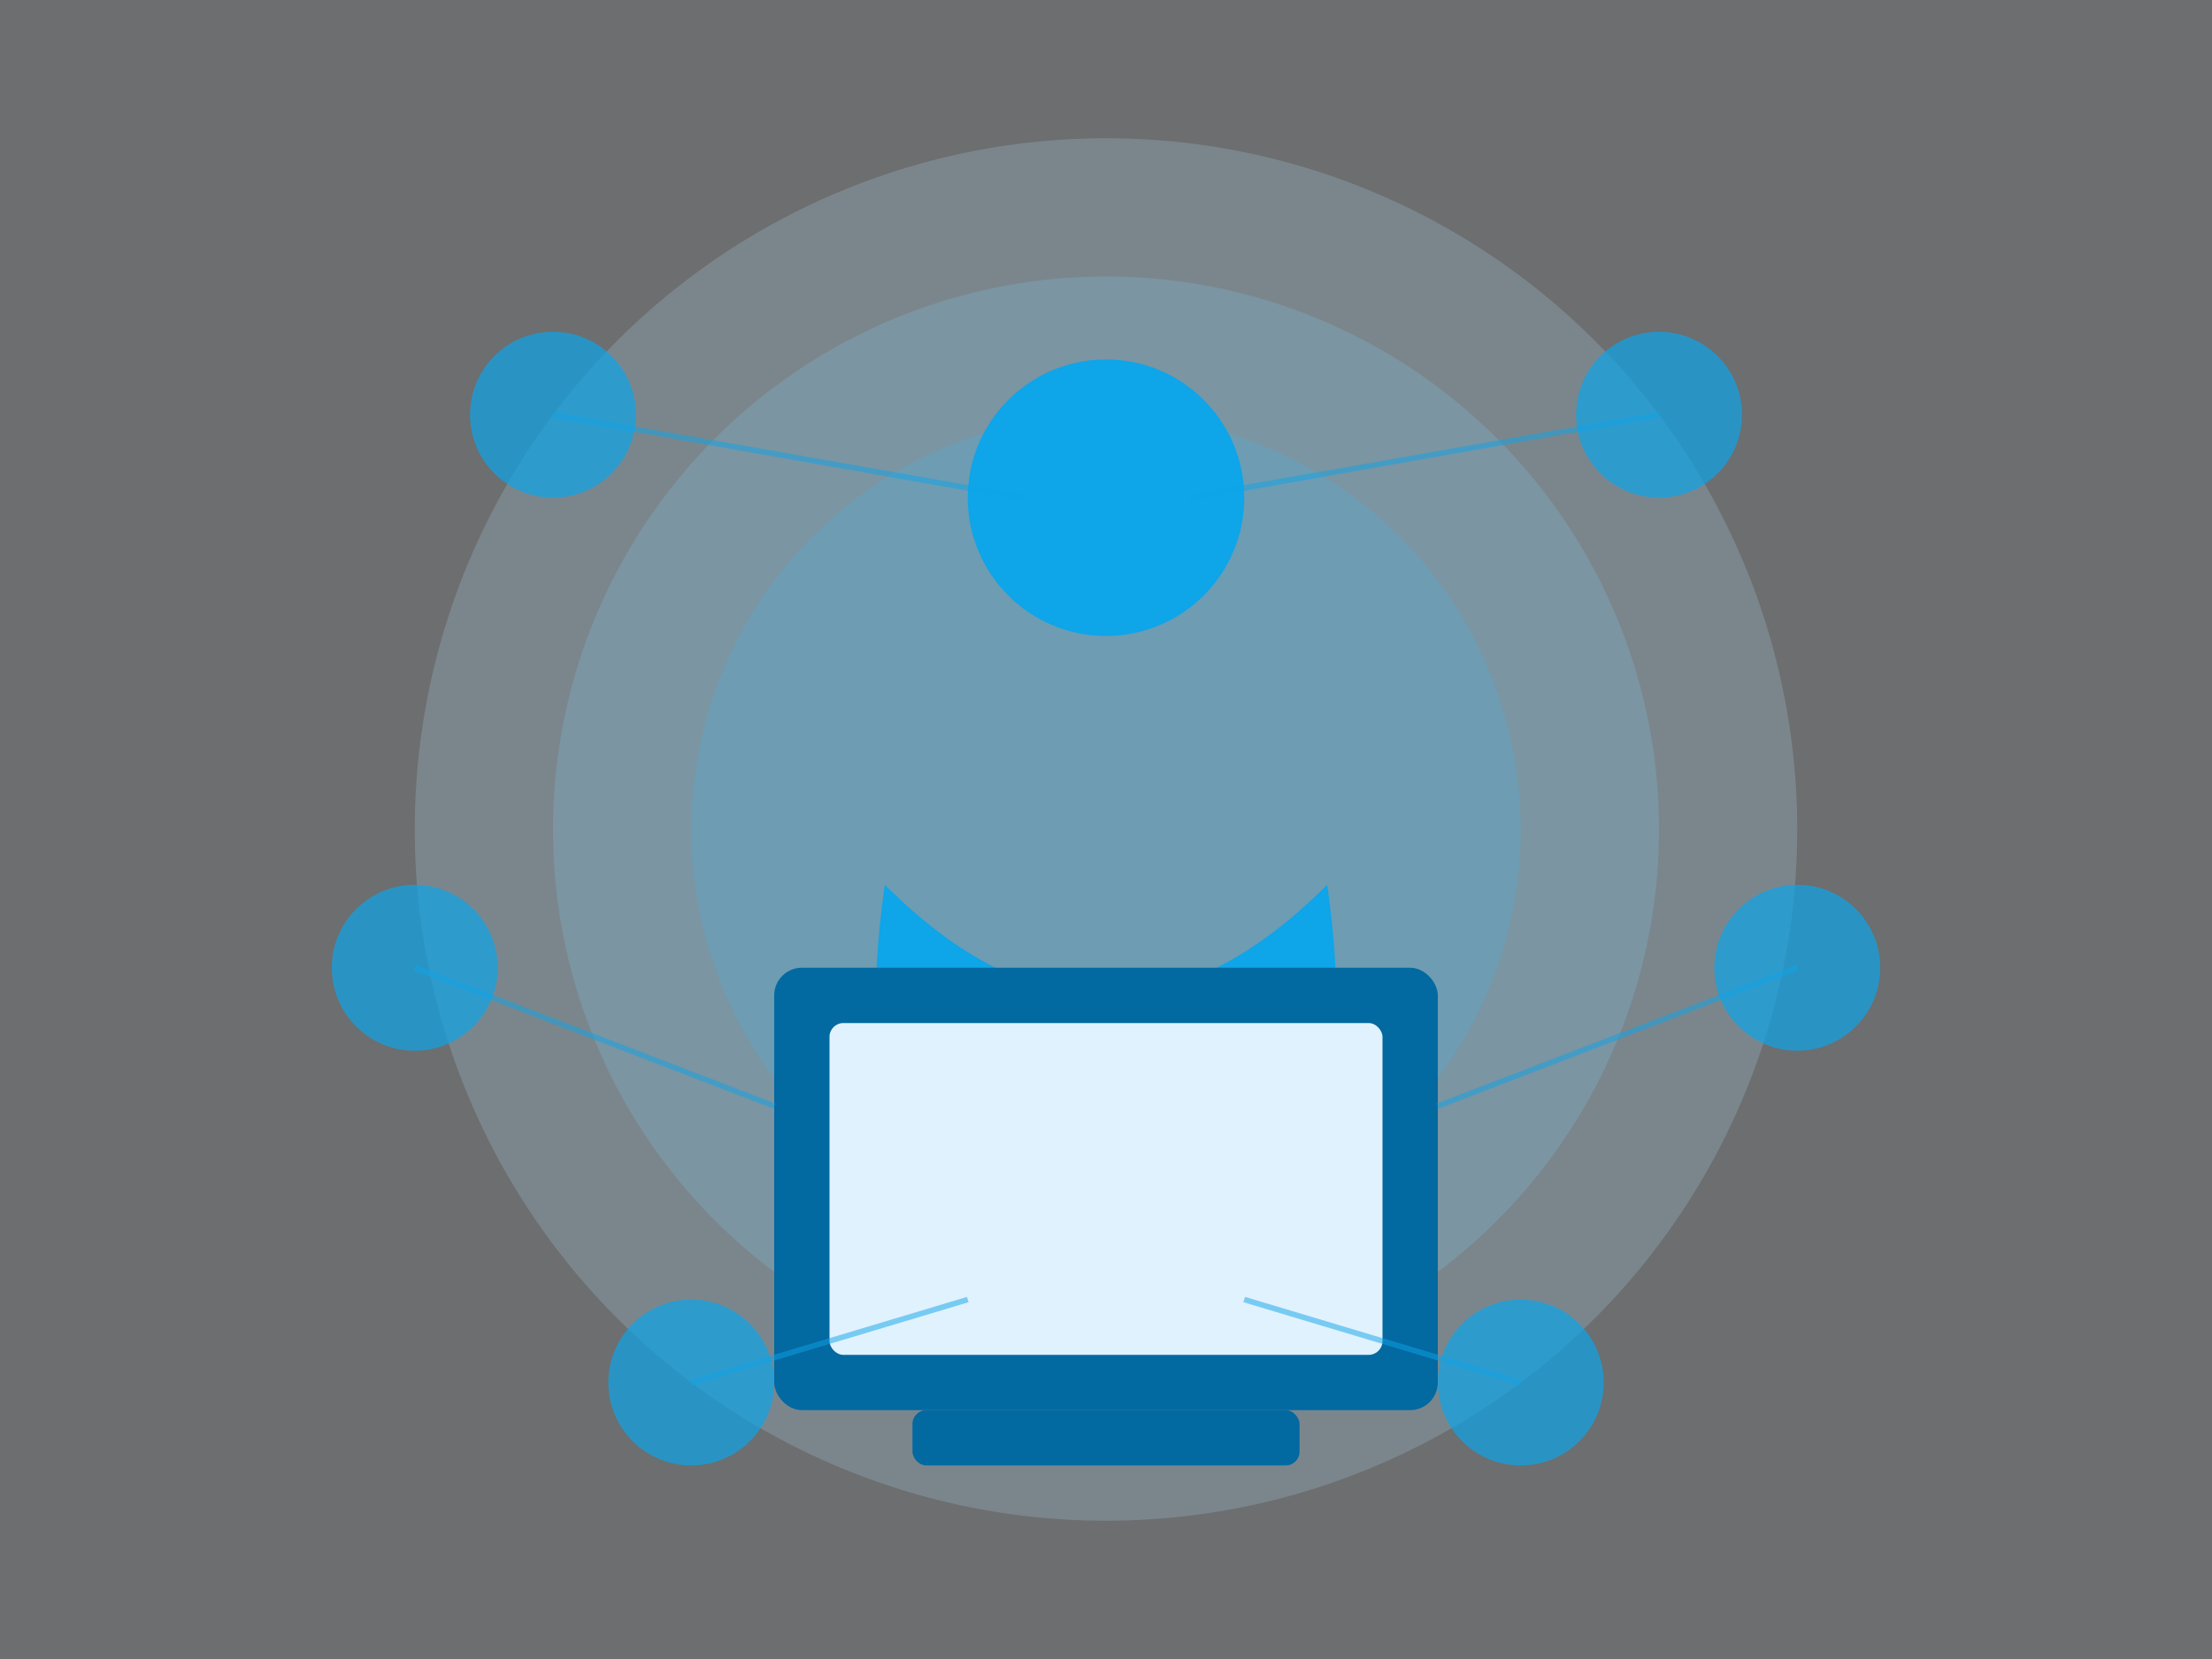 <svg width="800" height="600" viewBox="0 0 800 600" fill="none" xmlns="http://www.w3.org/2000/svg">
  <rect x="0" y="0" width="800" height="600" fill="#333333" stroke="none"/>
  <rect width="800" height="600" fill="none"/>
  
  <!-- พื้นหลัง -->
  <path d="M0 0 L800 0 L800 600 L0 600 Z" fill="#f0f9ff" opacity="0.3"/>
  
  <!-- กราฟิกพื้นหลัง -->
  <circle cx="400" cy="300" r="250" fill="#bae6fd" opacity="0.2"/>
  <circle cx="400" cy="300" r="200" fill="#7dd3fc" opacity="0.2"/>
  <circle cx="400" cy="300" r="150" fill="#38bdf8" opacity="0.2"/>
  
  <!-- รูปคน -->
  <circle cx="400" cy="180" r="50" fill="#0ea5e9"/>
  <path d="M320 320 Q400 400 480 320 Q500 460 400 500 Q300 460 320 320 Z" fill="#0ea5e9"/>
  
  <!-- คอมพิวเตอร์ -->
  <rect x="280" y="350" width="240" height="160" rx="10" fill="#0369a1"/>
  <rect x="300" y="370" width="200" height="120" rx="5" fill="#e0f2fe"/>
  <rect x="330" y="510" width="140" height="20" rx="5" fill="#0369a1"/>
  
  <!-- ไอคอนพนักงาน -->
  <circle cx="200" cy="150" r="30" fill="#0ea5e9" opacity="0.7"/>
  <circle cx="600" cy="150" r="30" fill="#0ea5e9" opacity="0.7"/>
  <circle cx="150" cy="350" r="30" fill="#0ea5e9" opacity="0.7"/>
  <circle cx="650" cy="350" r="30" fill="#0ea5e9" opacity="0.7"/>
  <circle cx="250" cy="500" r="30" fill="#0ea5e9" opacity="0.7"/>
  <circle cx="550" cy="500" r="30" fill="#0ea5e9" opacity="0.7"/>
  
  <!-- เส้นเชื่อมโยง -->
  <line x1="200" y1="150" x2="370" y2="180" stroke="#0ea5e9" stroke-width="2" opacity="0.5"/>
  <line x1="600" y1="150" x2="430" y2="180" stroke="#0ea5e9" stroke-width="2" opacity="0.5"/>
  <line x1="150" y1="350" x2="280" y2="400" stroke="#0ea5e9" stroke-width="2" opacity="0.5"/>
  <line x1="650" y1="350" x2="520" y2="400" stroke="#0ea5e9" stroke-width="2" opacity="0.5"/>
  <line x1="250" y1="500" x2="350" y2="470" stroke="#0ea5e9" stroke-width="2" opacity="0.5"/>
  <line x1="550" y1="500" x2="450" y2="470" stroke="#0ea5e9" stroke-width="2" opacity="0.5"/>
</svg> 